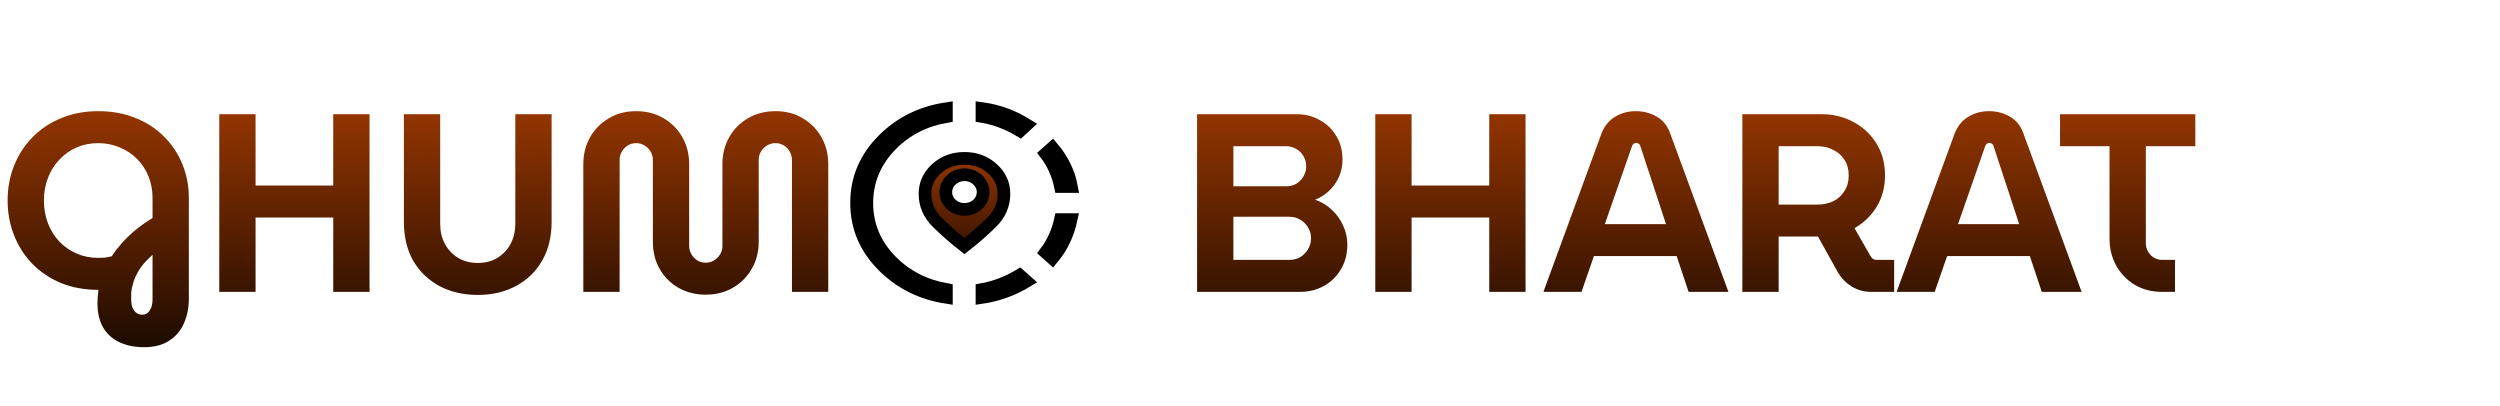 <svg width="197" height="32" viewBox="0 0 197 32" fill="none" xmlns="http://www.w3.org/2000/svg">
<path d="M11.36 27.36C10.587 27.36 9.92 27.22 9.36 26.94C8.813 26.673 8.393 26.28 8.1 25.76C7.82 25.24 7.68 24.627 7.68 23.92C7.68 23.747 7.687 23.567 7.7 23.38C7.713 23.207 7.733 23.027 7.76 22.84C6.667 22.84 5.68 22.66 4.8 22.3C3.92 21.927 3.167 21.42 2.54 20.78C1.913 20.127 1.433 19.373 1.1 18.52C0.767 17.667 0.6 16.76 0.6 15.8C0.6 14.827 0.767 13.92 1.1 13.08C1.433 12.227 1.913 11.48 2.54 10.84C3.167 10.187 3.92 9.68 4.8 9.32C5.68 8.947 6.66 8.76 7.74 8.76C8.82 8.76 9.8 8.94 10.68 9.3C11.56 9.647 12.313 10.14 12.94 10.78C13.567 11.407 14.047 12.133 14.38 12.96C14.713 13.773 14.88 14.653 14.88 15.6V23.56C14.88 24.253 14.753 24.887 14.5 25.46C14.247 26.047 13.86 26.507 13.34 26.84C12.82 27.187 12.16 27.36 11.36 27.36ZM11.18 24.8C11.46 24.8 11.667 24.687 11.8 24.46C11.947 24.247 12.02 23.96 12.02 23.6V20.08C11.567 20.48 11.22 20.867 10.98 21.24C10.753 21.613 10.593 21.96 10.5 22.28C10.407 22.6 10.353 22.873 10.34 23.1C10.34 23.327 10.34 23.493 10.34 23.6C10.34 23.853 10.373 24.067 10.44 24.24C10.52 24.427 10.627 24.567 10.76 24.66C10.893 24.753 11.033 24.8 11.18 24.8ZM7.74 20.32C7.927 20.32 8.107 20.313 8.28 20.3C8.453 20.273 8.627 20.24 8.8 20.2C9.027 19.853 9.293 19.507 9.6 19.16C9.907 18.813 10.26 18.473 10.66 18.14C11.06 17.807 11.513 17.487 12.02 17.18V15.6C12.02 14.987 11.913 14.42 11.7 13.9C11.487 13.367 11.187 12.907 10.8 12.52C10.413 12.133 9.96 11.833 9.44 11.62C8.92 11.393 8.353 11.28 7.74 11.28C7.127 11.28 6.56 11.393 6.04 11.62C5.52 11.847 5.067 12.167 4.68 12.58C4.293 12.98 3.993 13.46 3.78 14.02C3.567 14.567 3.46 15.16 3.46 15.8C3.46 16.44 3.567 17.04 3.78 17.6C3.993 18.147 4.293 18.627 4.68 19.04C5.067 19.44 5.52 19.753 6.04 19.98C6.56 20.207 7.127 20.32 7.74 20.32ZM17.279 23V9H20.139V14.62H26.259V9H29.119V23H26.259V17.14H20.139V23H17.279ZM37.647 23.24C36.514 23.24 35.507 23.007 34.627 22.54C33.761 22.073 33.074 21.413 32.567 20.56C32.074 19.693 31.827 18.667 31.827 17.48V9H34.687V17.66C34.687 18.22 34.807 18.733 35.047 19.2C35.287 19.653 35.627 20.02 36.067 20.3C36.521 20.58 37.047 20.72 37.647 20.72C38.261 20.72 38.787 20.58 39.227 20.3C39.667 20.02 40.007 19.653 40.247 19.2C40.487 18.733 40.607 18.22 40.607 17.66V9H43.467V17.48C43.467 18.667 43.214 19.693 42.707 20.56C42.214 21.413 41.527 22.073 40.647 22.54C39.781 23.007 38.781 23.24 37.647 23.24ZM55.606 23.22C54.819 23.22 54.106 23.04 53.466 22.68C52.839 22.32 52.346 21.827 51.986 21.2C51.626 20.573 51.446 19.853 51.446 19.04V12.6C51.446 12.36 51.386 12.14 51.266 11.94C51.146 11.74 50.986 11.58 50.786 11.46C50.586 11.34 50.366 11.28 50.126 11.28C49.886 11.28 49.666 11.34 49.466 11.46C49.279 11.58 49.126 11.74 49.006 11.94C48.886 12.14 48.826 12.36 48.826 12.6V23H45.966V12.94C45.966 12.167 46.139 11.467 46.486 10.84C46.832 10.213 47.319 9.713 47.946 9.34C48.572 8.953 49.299 8.76 50.126 8.76C50.966 8.76 51.699 8.953 52.326 9.34C52.952 9.713 53.439 10.213 53.786 10.84C54.132 11.467 54.306 12.167 54.306 12.94V19.38C54.306 19.62 54.366 19.84 54.486 20.04C54.606 20.24 54.759 20.4 54.946 20.52C55.146 20.64 55.366 20.7 55.606 20.7C55.846 20.7 56.066 20.64 56.266 20.52C56.466 20.4 56.626 20.24 56.746 20.04C56.866 19.84 56.926 19.62 56.926 19.38V12.94C56.926 12.167 57.099 11.467 57.446 10.84C57.792 10.213 58.279 9.713 58.906 9.34C59.546 8.953 60.279 8.76 61.106 8.76C61.946 8.76 62.672 8.953 63.286 9.34C63.912 9.713 64.399 10.213 64.746 10.84C65.092 11.467 65.266 12.167 65.266 12.94V23H62.406V12.6C62.406 12.36 62.346 12.14 62.226 11.94C62.119 11.74 61.966 11.58 61.766 11.46C61.566 11.34 61.346 11.28 61.106 11.28C60.866 11.28 60.646 11.34 60.446 11.46C60.246 11.58 60.086 11.74 59.966 11.94C59.846 12.14 59.786 12.36 59.786 12.6V19.04C59.786 19.853 59.599 20.573 59.226 21.2C58.866 21.827 58.372 22.32 57.746 22.68C57.119 23.04 56.406 23.22 55.606 23.22ZM94.33 23V9H102.19C102.856 9 103.456 9.153 103.99 9.46C104.536 9.753 104.97 10.167 105.29 10.7C105.623 11.233 105.79 11.867 105.79 12.6C105.79 13.067 105.696 13.513 105.51 13.94C105.323 14.353 105.07 14.713 104.75 15.02C104.43 15.327 104.056 15.567 103.63 15.74C104.123 15.9 104.556 16.16 104.93 16.52C105.316 16.867 105.616 17.28 105.83 17.76C106.056 18.227 106.17 18.733 106.17 19.28C106.17 20.027 105.996 20.68 105.65 21.24C105.316 21.8 104.87 22.233 104.31 22.54C103.75 22.847 103.123 23 102.43 23H94.33ZM97.19 20.48H101.61C101.93 20.48 102.216 20.407 102.47 20.26C102.723 20.1 102.923 19.893 103.07 19.64C103.23 19.373 103.31 19.087 103.31 18.78C103.31 18.46 103.23 18.173 103.07 17.92C102.923 17.667 102.723 17.467 102.47 17.32C102.216 17.16 101.93 17.08 101.61 17.08H97.19V20.48ZM97.19 14.68H101.35C101.643 14.68 101.91 14.613 102.15 14.48C102.39 14.333 102.576 14.14 102.71 13.9C102.856 13.66 102.93 13.393 102.93 13.1C102.93 12.807 102.856 12.54 102.71 12.3C102.576 12.06 102.39 11.873 102.15 11.74C101.91 11.593 101.643 11.52 101.35 11.52H97.19V14.68ZM108.373 23V9H111.233V14.62H117.353V9H120.213V23H117.353V17.14H111.233V23H108.373ZM121.621 23L126.181 10.56C126.408 9.96 126.761 9.513 127.241 9.22C127.734 8.913 128.288 8.76 128.901 8.76C129.514 8.76 130.068 8.907 130.561 9.2C131.054 9.48 131.408 9.927 131.621 10.54L136.201 23H133.061L132.121 20.18H125.601L124.621 23H121.621ZM126.461 17.66H131.281L129.261 11.52C129.234 11.427 129.188 11.36 129.121 11.32C129.068 11.28 129.001 11.26 128.921 11.26C128.841 11.26 128.774 11.287 128.721 11.34C128.668 11.38 128.628 11.44 128.601 11.52L126.461 17.66ZM137.298 23V9H143.558C144.478 9 145.312 9.207 146.058 9.62C146.818 10.02 147.418 10.58 147.858 11.3C148.312 12.02 148.538 12.86 148.538 13.82C148.538 14.753 148.318 15.58 147.878 16.3C147.438 17.007 146.858 17.567 146.138 17.98L147.418 20.22C147.472 20.3 147.538 20.367 147.618 20.42C147.698 20.46 147.792 20.48 147.898 20.48H149.258V23H147.458C146.898 23 146.385 22.86 145.918 22.58C145.465 22.3 145.105 21.933 144.838 21.48L143.258 18.64C143.138 18.64 143.012 18.64 142.878 18.64C142.758 18.64 142.638 18.64 142.518 18.64H140.158V23H137.298ZM140.158 16.12H143.218C143.672 16.12 144.085 16.033 144.458 15.86C144.832 15.673 145.125 15.407 145.338 15.06C145.565 14.713 145.678 14.3 145.678 13.82C145.678 13.34 145.565 12.927 145.338 12.58C145.112 12.233 144.812 11.973 144.438 11.8C144.078 11.613 143.672 11.52 143.218 11.52H140.158V16.12ZM149.453 23L154.013 10.56C154.24 9.96 154.593 9.513 155.073 9.22C155.566 8.913 156.12 8.76 156.733 8.76C157.346 8.76 157.9 8.907 158.393 9.2C158.886 9.48 159.24 9.927 159.453 10.54L164.033 23H160.893L159.953 20.18H153.433L152.453 23H149.453ZM154.293 17.66H159.113L157.093 11.52C157.066 11.427 157.02 11.36 156.953 11.32C156.9 11.28 156.833 11.26 156.753 11.26C156.673 11.26 156.606 11.287 156.553 11.34C156.5 11.38 156.46 11.44 156.433 11.52L154.293 17.66ZM170.391 23C169.565 23 168.838 22.813 168.211 22.44C167.585 22.053 167.098 21.547 166.751 20.92C166.405 20.28 166.231 19.58 166.231 18.82V11.52H162.331V9H172.991V11.52H169.091V19.16C169.091 19.52 169.218 19.833 169.471 20.1C169.725 20.353 170.031 20.48 170.391 20.48H171.391V23H170.391Z" fill="url(#paint0_linear_56_38)"/>
<path d="M80.347 21.689L80.887 22.17C80.37 22.483 79.826 22.746 79.254 22.958C78.652 23.182 78.028 23.342 77.38 23.437V22.821C77.898 22.727 78.404 22.586 78.897 22.396C79.403 22.202 79.887 21.966 80.347 21.689ZM82.932 20.361L82.397 19.885C82.679 19.513 82.916 19.114 83.109 18.689C83.311 18.246 83.463 17.784 83.567 17.304H84.402C84.279 17.873 84.098 18.408 83.86 18.912C83.613 19.435 83.304 19.918 82.932 20.361ZM83.568 14.696C83.465 14.205 83.312 13.737 83.109 13.291C82.917 12.868 82.681 12.475 82.401 12.111L82.933 11.637C83.322 12.094 83.647 12.59 83.908 13.124C84.154 13.627 84.326 14.151 84.427 14.696H83.568ZM69.662 10.97C70.993 9.662 72.624 8.859 74.575 8.566V9.177C72.859 9.474 71.404 10.216 70.23 11.408C68.955 12.703 68.305 14.241 68.305 16C68.305 17.759 68.955 19.294 70.231 20.583C71.406 21.768 72.86 22.512 74.575 22.82V23.431C72.625 23.126 70.993 22.318 69.662 21.01C68.212 19.585 67.5 17.923 67.5 16C67.5 14.063 68.213 12.394 69.662 10.97ZM80.388 10.306C79.915 10.019 79.421 9.778 78.906 9.583C78.408 9.394 77.899 9.257 77.38 9.171V8.555C78.028 8.642 78.652 8.798 79.254 9.021C79.832 9.236 80.381 9.506 80.902 9.831L80.388 10.306ZM76 19.391C75.257 18.813 74.554 18.201 73.891 17.552C73.213 16.889 72.891 16.137 72.891 15.276C72.891 14.512 73.177 13.866 73.778 13.313C74.379 12.76 75.11 12.48 76 12.48C76.89 12.48 77.621 12.76 78.222 13.313C78.823 13.866 79.109 14.512 79.109 15.276C79.109 16.137 78.787 16.889 78.109 17.552C77.446 18.201 76.743 18.813 76 19.391ZM76 16.5C76.383 16.5 76.734 16.378 77.021 16.122C77.31 15.864 77.47 15.526 77.47 15.136C77.47 14.751 77.304 14.422 77.028 14.166C76.742 13.901 76.389 13.771 76 13.771C75.611 13.771 75.258 13.901 74.972 14.166C74.696 14.422 74.53 14.751 74.53 15.136C74.53 15.526 74.69 15.864 74.979 16.122C75.266 16.378 75.617 16.5 76 16.5Z" fill="url(#paint1_linear_56_38)" stroke="black"/>
<defs>
<linearGradient id="paint0_linear_56_38" x1="98.5" y1="0" x2="98.5" y2="32" gradientUnits="userSpaceOnUse">
<stop stop-color="#CB4900"/>
<stop offset="1"/>
</linearGradient>
<linearGradient id="paint1_linear_56_38" x1="76" y1="8" x2="76" y2="24" gradientUnits="userSpaceOnUse">
<stop stop-color="#CB4900"/>
<stop offset="1"/>
</linearGradient>
</defs>
</svg>
